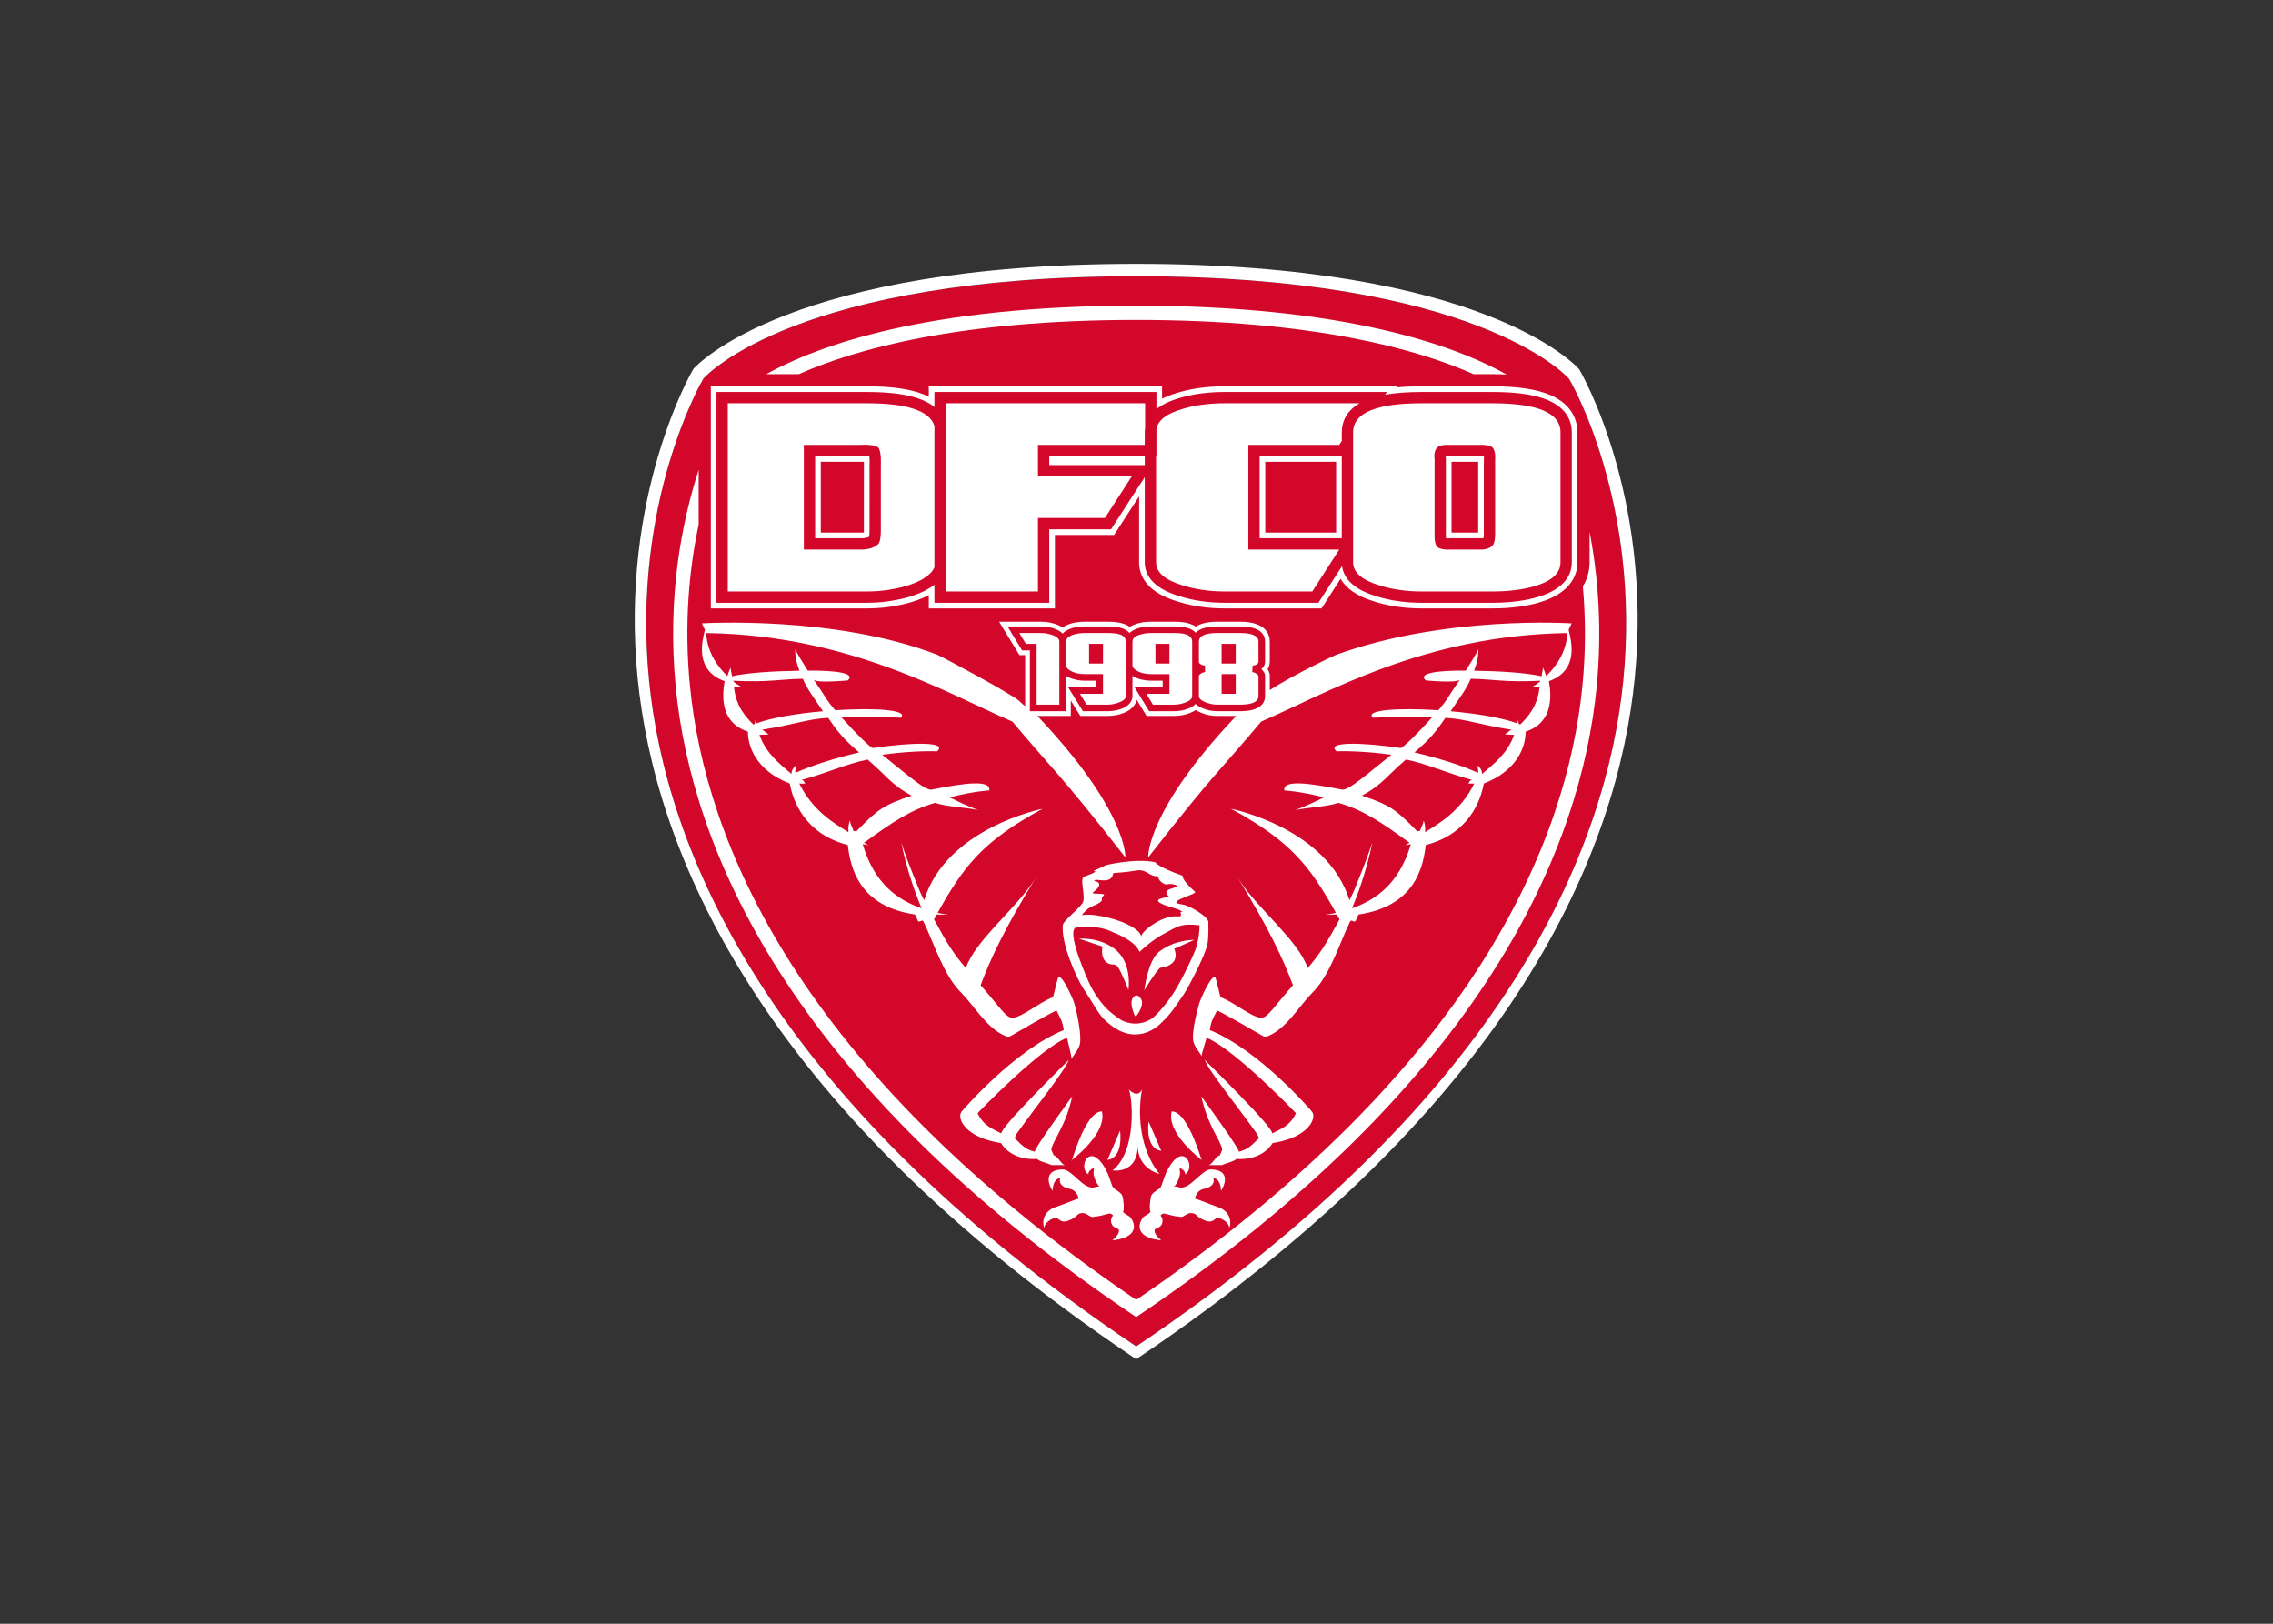 <svg clip-rule="evenodd" fill-rule="evenodd" stroke-linejoin="round" stroke-miterlimit="2" viewBox="0 0 560 400" xmlns="http://www.w3.org/2000/svg"><rect x="0" y="0" width="560" height="400" fill="#333333" stroke="none"/><g fill-rule="nonzero" transform="matrix(.936 0 0 .936 137.513 46.123)"><g><path d="m152.144 23.416c-88.852 0-112.91 25.821-113.907 26.93-.278.448-19.017 32.425-14.306 79.576 4.343 43.46 30.026 109.044 127.801 174.886l.411.311.423-.311c97.769-65.842 123.451-131.426 127.795-174.886 4.715-47.151-14.026-79.128-14.224-79.446-1.05-1.239-25.136-27.06-113.993-27.06z" fill="#d3072a"/><path d="m268.799 47.972-.026-.033-.027-.032c-.989-1.136-25.366-27.75-116.602-27.75-90.816 0-115.499 26.481-116.518 27.614-.246.362-19.528 33.214-14.696 81.511 4.434 44.399 30.673 111.464 130.529 178.704l.686.48.688-.48c99.859-67.24 126.112-134.305 130.534-178.704 4.834-48.216-14.372-80.993-14.568-81.31zm11.562 81.95c-4.344 43.46-30.025 109.044-127.795 174.886l-.422.311-.411-.311c-97.775-65.842-123.459-131.426-127.801-174.886-4.711-47.151 14.027-79.128 14.305-79.576.998-1.109 25.056-26.93 113.908-26.93 88.857 0 112.943 25.821 113.992 27.06.198.318 18.939 32.295 14.224 79.446z" fill="#fff"/></g><g fill="#fff"><g><path d="m152.144 34.921c46.454 0 73.754 7.587 88.796 14.274h4.914c1.328 0 2.58.039 3.79.097-13.477-7.553-42.222-18.125-97.5-18.125-55.11 0-83.849 10.508-97.356 18.028h8.56c15.039-6.676 42.356-14.274 88.796-14.274z"/><path d="m271.497 90.72v8.028c0 1.424-.277 3.84-1.776 6.336.718 8.007.815 16.84-.134 26.362-3.995 39.997-27.652 100.358-117.442 161.385-89.802-61.035-113.448-121.389-117.435-161.385-1.655-16.594-.185-31.08 2.277-42.674v-14.383c-4.309 13.27-8.427 33.24-6.013 57.43 4.09 41.033 28.374 103.044 120.774 165.276l.396.267.394-.267c92.404-62.232 116.689-124.244 120.784-165.276 1.566-15.707.377-29.633-1.825-41.099z"/></g><g><path d="m171.131 193.298c-.278-1.482-4.959-4.274-6.872-4.523-5.092-.65 4.2-2.688 3.366-3.343-3.682-3.253-3.256-4.231-3.256-4.231-6.581-2.274-7.245-3.554-7.245-3.554-5.271-1.093-12.796.742-12.823.752-2.035.91-2.983 1.385-3.369 1.547.38.02 1.455.146-2.364 1.44-1.599.521.586 5.412-.596 7.115-1.285 1.794-4.992 4.593-5.12 5.655-.563 4.706 3.655 14.203 5.553 17 2.615 3.881 3.996 6.866 5.833 8.324 7.558 7.036 13.493 1.422 14.268.692 3.201-3.01 4.019-4.747 6.013-7.544 1.057-1.448 5.826-10.448 6.372-13.41.416-2.121.203-6.129.24-5.92zm-30.321-4.124c3.604-1.472 1.675-1.883 2.612-2.578 1.451-1.129-3.617-.224-2.557-1.063 3.386-2.594.27-2.928.27-2.928-.01-1.074 4.55 1.314 4.987-2.095.004-.018 3.228-.162 5.889-.643 2.952-.577 3.38 1.607 5.88 1.491 0 0 0 1.431 2.035 2.168 0 0 1.767-.479 3.041.364.77.476-4.705.681-2.279 2.713.447.374-4.204.443-2.366 1.703 1.654 1.099 5.651 1.648 5.951 2.451-1.313-.367.738 1.337-1.252 1.154-4.148-.394-9.719 4.111-9.524 5.344-.38-2.332-6.458-5.033-12.853-5.744-1.582-.074-1.211-.089-2.815.059.915-1.027 1.398-1.757 2.981-2.396zm26.539 12.457s-2.025 4.797-4.674 9.305c-2.795 4.755-6.105 7.635-6.105 7.635s-3.179 2.636-7.378 1.049c0 0-1.094-.125-4.264-2.917-3.145-2.835-5.057-7.073-5.057-7.073s-6.843-14.765-3.204-14.885c0 0 5.555-.731 9.528 1.416 0 0 5.578 1.962 6.842 5.1 0 0 3.123-3.086 6.537-4.847 3.425-1.816 4.304-2.749 9.241-2.159 0 0 .059 4.002-1.466 7.376z"/><path d="m137.096 197.791 6.183 2.051s-.963 4.532 2.822 4.759c0 0 .715-.147 1.274.657.807 1.215 2.715 5.821 2.722 6.03 0 0 1.18-7.206-3.67-10.863-4.209-3.155-9.331-2.634-9.331-2.634z"/><path d="m167.431 198.101-5.284 2.337s2.134 4.222-3.67 5.017c-.53.074-4.165 5.715-4.2 5.985 0 0 .85-7.784 3.897-10.225 4.242-3.29 9.257-3.114 9.257-3.114z"/><path d="m153.693 214.743c-.034 1.363-1.391 3.456-1.694 3.468-.303-.014-1.118-2.308-1.085-3.673.054-1.368 1.021-1.865 1.324-1.856.309.012 1.507.699 1.455 2.061z"/></g><g><path d="m143.118 243.231c-4.626 0-8.25 14.772-7.976 12.871 0 0 9.48-7.07 7.976-12.871z"/><path d="m144.581 256.01 3.322-7.714s1.061 7.059-3.322 7.714z"/><path d="m145.895 277.152c5.154-.436 6.888-2.976 4.81-5.965-.321-.461-1.761-.973-2.014-1.545.398-.432.109-3.296-.154-4.094-.319-1.169-2.244-1.709-2.612-2.545-.372-.832-.776-2.385-1.343-3.603-4.449-9.384-8.195-1.082-4.804.477-.694-.317.602-1.699 1.176-1.653.317.658-.384.63.246 2.541 1.22 3.446 2.386 1.894.376 2.305-3.06 1.413-6.203-4.699-8.884-4.576-5.992.278-2.699 5.512-2.526 5.623.051-2.942 1.57-3.363 1.955-3.262-.359 1.727.945 2.413 2.738 2.819 1.762.401 2.162 2.461 2.15 2.507-.781.159-4.336 1.667-5.634 2.074-4.821 1.433-3.57 5.707-3.402 5.532.012-.994 1.654-2.426 3.138-2.575.768.209 1.168 1.535 3.143.789 2.565-.99 2.128-1.84 3.492-1.995 1.704-.193 2.123 1.423 3.454.906 2.279-.115 3.784-1.071 4.34-.725 1.163.73-.076.323 0 1.903.091 1.881 1.787 1.764 2.044 2.266 0 .003.523.931-1.689 2.796z"/></g><g><path d="m161.492 243.231c4.625 0 8.25 14.772 7.975 12.871 0 0-9.48-7.07-7.975-12.871z"/><path d="m158.733 253.608-3.322-7.714s-1.061 7.059 3.322 7.714z"/><path d="m158.714 277.152c-5.154-.436-6.888-2.976-4.81-5.965.32-.461 1.761-.973 2.014-1.545-.398-.432-.108-3.296.155-4.094.318-1.169 2.243-1.709 2.612-2.545.371-.832.776-2.385 1.343-3.603 4.449-9.384 8.195-1.082 4.805.477.694-.317-.602-1.699-1.177-1.653-.316.658.384.63-.246 2.541-1.22 3.446-2.385 1.894-.374 2.305 3.059 1.413 6.202-4.699 8.881-4.576 5.994.278 2.7 5.512 2.528 5.623-.051-2.942-1.57-3.363-1.955-3.262.359 1.727-.945 2.413-2.738 2.819-1.763.401-2.163 2.461-2.149 2.507.78.159 4.336 1.667 5.633 2.074 4.821 1.433 3.57 5.707 3.402 5.532-.012-.994-1.654-2.426-3.138-2.575-.768.209-1.168 1.535-3.143.789-2.565-.99-2.128-1.84-3.492-1.995-1.703-.193-2.122 1.423-3.453.906-2.278-.115-3.785-1.071-4.34-.725-1.163.73.076.323 0 1.903-.09 1.881-1.788 1.764-2.044 2.266-.003.003-.526.931 1.686 2.796z"/></g><g><path d="m266.762 114.788c-.14-.012-33.165-2.169-61.949 8.258-.788.284-11.553 5.434-17.51 9.302v-3.683c0-.424-.09-1.119-.569-1.841.37-.592.569-1.271.569-1.994v-5.181c0-1.979-1.019-5.297-7.835-5.297h-5.939c-2.463 0-4.374.432-5.703 1.287-.413-.28-.875-.51-1.399-.691-1.03-.405-2.444-.596-4.439-.596h-5.939c-1.671 0-3.096.243-4.352.74-.451.176-.858.383-1.229.614-.432-.312-.924-.565-1.467-.75-1.059-.414-2.481-.605-4.477-.605h-5.905c-1.667 0-3.147.248-4.409.745-.533.213-1.012.47-1.431.767-.41-.271-.871-.506-1.373-.7-1.267-.536-2.734-.811-4.36-.811h-10.975l5.365 8.79h1.492v13.424c-.548-.42-1.055-.839-1.428-1.243-1.54-1.68-20.641-11.865-21.708-12.278-26.977-10.421-61.809-8.27-61.947-8.257l.789 1.712c-.734 2.967-2.792 10.64 5.181 13.498-.598 3.485-1.285 10.591 5.703 13.124 0 0 .301.103.429.167-.016 3.483 1.794 10.082 11.019 13.654.843 4.599 3.922 13.217 15.285 16.192.673 5.999 2.969 16.121 17.695 18.282.239.548.484 1.089.73 1.605.33.751 1.134-.475 1.48.24 2.622 5.319 5.082 13.543 9.432 18.199.201.192.408.383.581.612 3.519 3.608 6.69 9.256 11.464 11.278.176.071.332.132.504.234.293-.209.572.079.876-.134 2.762-1.619 9.754-5.651 12.172-6.801 1.072 2.22 1.506 2.619 1.911 5.166-13.077 5.335-26.71 21.176-26.972 21.565-1.155 1.718.954 6.687 10.443 8.189 1.273 2.092 4.368 4.526 9.508 4.168.758.758 2.394.96 3.795 1.62h3.489c-.967-.268-1.791-2.241-2.929-2.601l-.622-1.449c.4-2.525 3.846-6.203 5.509-14.047 0 0-10.3 14.074-9.853 14.588-2.279-.578-3.138-1.444-5.33-3.599l.546-1.126c4.382-6.228 12.711-16.577 13.748-19.438 0 0-18.379 18.016-17.741 19.339-2.127-1.119-4.731-1.922-6.275-5.342 0 0 16.124-16.852 23.548-19.84.071.687 1.311 5.066 1.165 5.605.172-.495 2.1-2.896 2.161-3.82.542-1.617-.357-7.173-1.45-10.931-.307-1.055-3.362-7.998-4.25-6.642-.092.14-1.304 5.106-1.304 5.106-3.651 1.373-8.133 5.3-10.693 5.437-1.689.09-3.662-3.244-8.389-8.579 2.543-6.808 6.294-14.892 14.547-28.305-4.949 8.043-15.944 16.395-18.429 23.803-3.336-3.895-4.991-6.592-8.381-12.826.25-.45.494-.851.736-1.285.962.045 1.963.065 3.035.05 0 0-1.094-.089-2.821-.48 6.776-12.13 11.746-18.811 27.621-27.389 0 0-25.308 4.985-31.178 24.077-1.391-2.693-1.365-3.02-2.688-6.206-.108-.297-.233-.557-.333-.862-1.025-2.507-2.024-5.192-2.966-8.043 0 0 .541 3.056 1.892 7.598.087.289.196.626.286.922.79 2.594 1.822 5.555 3.136 8.699-6.066-2.108-12.422-6.32-15.495-16.879.506.106 1.015.21 1.536.29 0 0-.433-.208-1.185-.652 7.726-5.633 12.334-8.658 18.713-10.511 3.02 1.048 7.83 1.155 11.314 1.895 0 0-2.96-1.056-7.505-3.33 6.216-1.617 10.444-1.833 10.444-1.833.461-2.88-6.511-1.955-15.167-.217-1.715.344-6.958-4.368-13.018-9.176 8.55-1.19 14.436-.897 14.436-.897 3.039-2.644-6.859-2.359-16.843-.882-.6.089-4.941-4.274-8.4-8.17 9.437-.139 15.651.21 15.651.21 2.371-2.08-6.824-2.656-17.213-1.977-2.505-2.88-2.552-3.641-5.686-8.058.719 1.012 9.004.207 9.004.207 2.196-1.926-3.132-2.64-10.536-2.573-1.021-1.659-2.397-3.782-3.318-5.558 0 0-.134 2.427 1.127 5.579-6.761.108-13.624.514-17.775 1.46-.002-.466-.399-1.829-.355-2.311 0 0-.591 1.299-.814 2.204l-.075.016c-2.173-2.104-5.237-5.851-5.551-11.278 37.66.539 63.364 15.852 80.619 23.3 9.588 11.483 12.611 13.763 29.743 35.766 0 0 .632-12.159-23.162-37.249h8.793v-4.061l2.505 4.058h7.08c1.638 0 3.078-.263 4.392-.805 2.256-.894 3.087-2.296 3.365-3.437l2.592 4.242h7.113c1.633 0 3.112-.276 4.358-.803.55-.213 1.04-.47 1.471-.764.405.266.865.5 1.372.704 1.301.573 2.763.863 4.34.863h4.933c-23.797 25.093-23.165 37.252-23.165 37.252 17.132-22.003 20.155-24.283 29.742-35.766 17.255-7.449 42.96-22.761 80.62-23.3-.314 5.427-3.379 9.174-5.552 11.278l-.076-.016c-.223-.904-.813-2.204-.813-2.204.044.482-.352 1.845-.355 2.311-4.151-.946-11.014-1.351-17.776-1.46 1.259-3.152 1.129-5.579 1.129-5.579-.922 1.776-2.298 3.899-3.319 5.558-7.404-.067-12.733.647-10.536 2.573 0 0 8.285.805 9.005-.207-3.135 4.417-3.182 5.178-5.688 8.058-10.387-.679-19.584-.103-17.212 1.977 0 0 6.214-.349 15.652-.21-3.46 3.896-7.801 8.259-8.402 8.17-9.982-1.477-19.881-1.762-16.84.882 0 0 5.885-.293 14.437.897-6.06 4.809-11.304 9.521-13.02 9.176-8.656-1.738-15.627-2.663-15.167.217 0 0 4.228.216 10.445 1.833-4.545 2.274-7.506 3.33-7.506 3.33 3.484-.74 8.294-.847 11.314-1.895 6.379 1.852 10.987 4.878 18.713 10.511-.751.444-1.184.652-1.184.652.519-.08 1.028-.184 1.535-.29-3.072 10.56-9.431 14.771-15.496 16.879 1.315-3.144 2.347-6.105 3.137-8.699.09-.296.195-.633.284-.922 1.351-4.542 1.893-7.598 1.893-7.598-.943 2.853-1.941 5.536-2.966 8.044-.101.304-.224.564-.335.861-1.323 3.186-1.296 3.513-2.688 6.206-5.87-19.092-31.177-24.077-31.177-24.077 15.873 8.578 20.844 15.259 27.621 27.389-1.728.391-2.822.48-2.822.48 1.072.015 2.073-.006 3.036-.05.242.433.487.835.735 1.285-3.389 6.234-5.044 8.932-8.381 12.826-2.485-7.409-13.48-15.761-18.428-23.803 8.253 13.411 12.004 21.495 14.546 28.305-4.726 5.336-6.7 8.669-8.388 8.579-2.561-.137-7.043-4.064-10.693-5.437 0 0-1.212-4.965-1.304-5.106-.889-1.356-3.944 5.585-4.251 6.642-1.092 3.758-2.087 8.603-1.545 10.221.061.923 1.988 3.324 2.159 3.819-.145-.539 1.191-4.207 1.261-4.894 7.424 2.988 23.548 19.84 23.548 19.84-1.544 3.42-4.148 4.222-6.274 5.342.637-1.323-17.741-19.339-17.741-19.339 1.037 2.86 9.366 13.21 13.748 19.438l.546 1.126c-2.193 2.153-3.051 3.02-5.331 3.599.447-.514-9.853-14.588-9.853-14.588 1.664 7.844 5.111 11.522 5.51 14.047l-.622 1.449c-1.139.36-1.962 2.333-2.93 2.601h3.49c1.401-.661 3.036-.862 3.795-1.62 5.14.358 8.235-2.076 9.508-4.168 9.488-1.501 11.598-6.471 10.442-8.189-.261-.389-13.895-16.23-26.971-21.565.404-2.547.839-2.946 1.911-5.166 2.417 1.15 9.409 5.182 12.172 6.801.304.215.582-.074.875.134.172-.104.328-.163.504-.234 4.774-2.022 7.945-7.67 11.464-11.278.173-.229.38-.421.581-.612 4.349-4.656 6.81-12.878 9.432-18.198.345-.716 1.149.51 1.48-.241.246-.516.491-1.056.73-1.605 14.727-2.161 17.022-12.281 17.695-18.282 11.364-2.975 14.442-11.593 15.285-16.192 9.225-3.572 11.035-10.171 11.02-13.654.128-.065.429-.167.429-.167 6.987-2.533 6.3-9.639 5.703-13.124 7.973-2.859 5.913-10.531 5.18-13.498zm-173.706 45.332c-7.486 2.545-8.923 3.606-14.566 9.406l-.756-.135c-.296-1.135-.76-1.413-.933-2.718 0 0-.54 1.165-.384 3.082-3.662-2.305-9.321-5.485-12.96-12.839.404.144 1.133-.047 1.539.089 0 0-.319-1.171-1.067-.966 7.144-1.963 12.044-4.31 17.518-5.414 4.919 4.143 6.157 6.599 11.609 9.495zm-13.827-11.369c-6.34 1.504-12.127 3.306-16.731 5.352-.258-.629.226-1.188.011-1.872 0 0-1.225 1.06-1.073 2.207-2.954-2.547-6.699-5.329-8.462-10.327.176.063 2.274-.135 2.456-.096 0 0-.859-.571-1.245-.907-.038-.122-.478-.336-.606-.315 9.126-1.442 11.782-2.808 17.485-3.14 2.504 3.622 3.942 5.491 8.165 9.098zm-14.826-19.383c1.129 2.707 2.822 4.86 5.301 8.538-6.712.593-13.498 1.692-17.606 3.22-.073-.313-.124-.652-.158-.961 0 0-.091.412-.177 1.068-.125.048-.256.122-.391.17-2.071-2.041-4.584-4.81-5.1-9.919.361.127 1.543-.063 1.959.025 0 0-1.387-.771-2.113-1.431-.007-.055.05-.188-.007-.191 9.466.474 12.511-.456 18.292-.519zm109.126 8.539c-1.324 0-2.653-.234-3.863-.771-.851-.335-1.45-.735-1.871-1.156-.418.447-1.026.867-1.901 1.206-1.158.492-2.465.721-3.907.721h-6.418l-3.854-6.308h7.408v-1.727h-3.074c-.834 0-1.7-.104-2.503-.294-.89-.226-1.706-.543-2.377-1.001v5.27c0 1.033-.478 2.459-2.708 3.339-1.197.492-2.5.721-3.937.721h-6.388l-3.895-6.308h7.409v-1.727h-3.031c-.878 0-1.738-.104-2.497-.294-.931-.225-1.75-.54-2.423-.996v9.327h-9.531v-16.004h-2.035l-3.853-6.313h8.767c1.436 0 2.734.229 3.877.712.858.334 1.463.74 1.882 1.173.413-.458 1.008-.886 1.868-1.231 1.141-.45 2.482-.654 3.945-.654h5.905c1.753 0 3.089.154 4.027.518.862.299 1.444.731 1.843 1.216.409-.4.973-.774 1.754-1.081 1.136-.45 2.435-.654 3.9-.654h5.939c1.76 0 3.102.154 4.007.518.824.282 1.403.683 1.806 1.137.907-.951 2.625-1.655 5.729-1.655h5.939c5.441 0 6.597 2.186 6.597 4.057v5.182c0 .794-.353 1.498-.991 2.007.784.622.991 1.314.991 1.827v5.182c0 1.82-1.105 3.932-6.165 4.048-.145.004-.281.012-.432.012h-5.939zm54.661 31.846c.157-1.917-.385-3.082-.385-3.082-.17 1.305-.636 1.584-.933 2.718l-.756.136c-5.643-5.801-7.08-6.861-14.567-9.406 5.453-2.895 6.692-5.352 11.61-9.496 5.473 1.104 10.374 3.451 17.516 5.414-.747-.205-1.066.966-1.066.966.407-.136 1.136.054 1.54-.089-3.638 7.355-9.298 10.535-12.959 12.839zm14.982-15.314c.151-1.147-1.075-2.207-1.075-2.207-.215.684.271 1.242.013 1.872-4.605-2.046-10.39-3.848-16.733-5.352 4.225-3.607 5.664-5.477 8.166-9.098 5.702.332 8.359 1.698 17.484 3.14-.128-.021-.567.193-.606.315-.386.336-1.244.906-1.244.906.182-.039 2.28.16 2.456.096-1.763 4.998-5.506 7.781-8.461 10.328zm15.317-24.36c-.725.66-2.114 1.43-2.114 1.43.417-.088 1.599.103 1.958-.024-.514 5.11-3.027 7.878-5.098 9.918-.135-.047-.267-.121-.391-.169-.086-.656-.178-1.068-.178-1.068-.034.309-.084.647-.158.961-4.107-1.528-10.893-2.627-17.605-3.22 2.479-3.678 4.171-5.831 5.301-8.538 5.78.062 8.824.992 18.29.52-.053.002.001.135-.005.19z"/><path d="m149.409 119.648c0-.019.002-.039.002-.059-.019-.918-.452-1.483-1.445-1.854-.763-.289-1.901-.416-3.44-.416h-5.906c-1.268 0-2.366.209-3.322.544-1.44.563-1.597 1.298-1.597 1.785v6.23c0 .147 0 .612.888 1.199.525.375 1.161.624 1.924.827.686.157 1.363.239 2.107.239h4.796v5.184h-6.063c.739 1.152 1.456 2.384 1.751 2.857h5.423c1.183 0 2.271-.23 3.25-.649 1.637-.619 1.637-1.377 1.637-1.687v-7.897c-.001-.024-.005-.047-.005-.073zm-5.993 5.705h-3.663v-5.184h3.663z"/><path d="m130.285 117.917c-.964-.37-2.054-.596-3.235-.596h-5.656c.701 1.156 1.458 2.382 1.724 2.852h2.827v16.012h5.987v-16.535c0-.308 0-1.067-1.647-1.733z"/><path d="m165.392 117.735c-.716-.288-1.852-.415-3.404-.415h-5.938c-1.229 0-2.33.208-3.278.543-1.448.563-1.601 1.298-1.601 1.786v6.229c0 .148 0 .612.889 1.2.516.375 1.164.624 1.911.826.696.157 1.382.24 2.08.24h4.843v5.184h-6.072c.703 1.152 1.46 2.384 1.73 2.857h5.436c1.188 0 2.281-.231 3.267-.649 1.622-.62 1.622-1.377 1.622-1.688v-14.198c0-.956-.459-1.536-1.485-1.915zm-4.497 7.618h-3.682v-5.184h3.682z"/><path d="m182.625 135.794c1.14-.373 1.517-.941 1.639-1.398.059-.222.062-.417.062-.549v-5.182c0-.071 0-.266-.489-.596-.323-.273-.712-.411-1.145-.464l.109-1.718c.431 0 .818-.15 1.138-.381.284-.169.387-.396.387-.675v-5.182c0-.568 0-2.328-4.857-2.328h-5.939c-4.882 0-4.882 1.761-4.882 2.328v5.182c0 .197.039.45.415.667.274.19.689.348 1.183.389l.027 1.718c-.459.058-.842.184-1.167.452-.459.316-.459.523-.459.608v5.182c0 .271 0 .997 1.661 1.67 1.028.428 2.105.667 3.222.667h5.939c1.439-.001 2.442-.158 3.156-.39zm-4.282-2.467h-3.718v-5.184h3.718zm0-7.974h-3.718v-5.184h3.718z"/><path d="m158.24 259.693c-7.42-9.58-4.546-22.247-4.546-22.247-1.229 2.562-3.471 0-3.471 0 .951 2.206 2.177 16.129-4.288 21.327 0 0 6.619 1.067 6.619-6.592.001 6.236 5.686 7.512 5.686 7.512z"/></g><g><path d="m81.229 56.855h-36.582v49.542h36.582c2.569 0 5.028-.225 7.399-.735 2.625-.479 4.895-1.241 6.835-2.253 1.906-1.055 3.098-2.184 3.584-3.391v-37.191c-1.237-3.984-7.163-5.972-17.818-5.972zm3.005 37.077c-1.362 1.354-3.748 1.428-4.25 1.428h-15.314v-27.555h14.97s.415-.025 1.003-.025c1.153 0 2.965.101 3.591.71.913.946.704 4.617.704 4.617v17.004s.108 3.011-.704 3.821z"/><path d="m129.276 73.132h25.124v-2.351h-25.124z"/><path d="m102.02 56.855v49.541h24.281v-19.336h17.613l7.073-10.954h-24.686v-8.301h28.098v-3.303c0-.39.032-.798.098-1.217v-6.43z"/><path d="m80.643 70.754c-.473 0-.813.02-.813.02l-.095.007h-12.09v21.604h12.243l.023-.001.072.002c.68 0 1.44-.16 1.877-.376.077-.45.123-1.199.105-1.791l-.001-.053v-17.145l.005-.086c.036-.622.015-1.49-.052-2.121-.313-.033-.735-.06-1.274-.06zm-.159 2.099-.008 17.258.004.157c.005.19.004.394-.004.596-.149.02-.307.033-.461.036l-.171-.004-10.713.004v-18.632h10.509l.277-.009c.017 0 .248-.013.581-.017.001.218-.004.428-.014.611z"/><path d="m243.236 70.781h-9.252l-.053-.002h-.026c-.103 0-.21.004-.308.014.001.058.007.115.01.166l.054.213v20.253l-.003.099c-.017.261-.007.583.019.858.173.018.389.031.648.031.282 0 .482-.015.482-.015l.128-.013h7.759l.091-.01.164.02c.014.003.033.003.051.003.236 0 .441-.034.586-.073.043-.278.074-.648.068-.937v-19.675l-.007-.132.025-.202c.018-.172.022-.382.011-.574-.157-.014-.312-.024-.447-.024zm-1.066 20.118h-7.021v-18.632h7.021z"/><path d="m261.07 54.659c-3.583-1.524-8.564-2.264-15.216-2.264h-18.547c-2.448 0-4.64.098-6.634.293l.19-.293h-45.39c-4.685 0-8.935.588-12.606 1.739-1.454.428-2.756.943-3.909 1.539v-3.278h-61.397v2.742c-.335-.17-.681-.331-1.038-.482-3.597-1.522-8.6-2.26-15.295-2.26h-41.041v58.461h41.042c2.979 0 5.691-.267 8.249-.814 2.997-.554 5.705-1.456 8.083-2.698v3.512h33.201v-19.335h15.582l6.574-10.175v17.402c0 3.308 1.745 7.776 10.062 10.271 3.848 1.236 7.935 1.837 12.493 1.837h25.453l5.008-7.781c1.281 2.185 3.845 4.431 8.817 5.939 3.773 1.222 7.997 1.842 12.555 1.842h18.547c4.793 0 9.039-.547 12.617-1.63 8.547-2.612 9.827-7.686 9.827-10.478v-34.246c.001-2.533-.941-7.178-7.227-9.843zm5.736 44.089c0 2.91-1.521 6.841-8.77 9.056-3.437 1.04-7.534 1.567-12.184 1.567h-18.547c-4.403 0-8.474-.596-12.101-1.769-6.565-1.992-8.521-5.218-8.877-7.878l-5.331 8.28-.882 1.367h-24.641c-4.401 0-8.338-.578-12.04-1.769-7.464-2.238-9.033-6.051-9.033-8.854v-22.443l-.913 1.414-7.075 10.953-.877 1.362h-16.259v19.337h-30.229v-4.772c-.626.494-1.339.965-2.145 1.411l-.062.034c-2.215 1.156-4.782 2.009-7.631 2.536-2.495.532-5.105.791-7.979.791h-39.557v-55.488h39.556c6.49 0 11.305.7 14.716 2.142 1.262.534 2.279 1.151 3.102 1.815v-3.957h58.423v4.521c1.336-1.084 3.205-2.074 5.82-2.843 3.548-1.115 7.653-1.678 12.185-1.678h42.662l-.468.724c2.691-.481 5.876-.724 9.641-.724h18.546c6.447 0 11.238.7 14.64 2.144 5.218 2.215 6.314 5.83 6.314 8.475v34.246z"/><path d="m245.854 56.855h-18.547c-5.051 0-9.032.454-11.968 1.351-4.056 1.24-6.103 3.333-6.103 6.295v34.246c0 2.594 2.285 4.631 6.861 6.015 3.386 1.101 7.14 1.633 11.21 1.633h18.547c4.37 0 8.152-.478 11.319-1.439 4.429-1.353 6.661-3.411 6.661-6.209v-34.245c0-5.106-6.013-7.647-17.98-7.647zm.064 37.472c-.903.932-2.301 1.042-2.918 1.042-.193 0-.309-.009-.309-.009h-7.626s-.305.026-.74.026c-.883 0-2.31-.107-2.924-.744-.874-.872-.714-3.301-.714-3.301v-19.823s-.384-1.932.714-3.028c.653-.64 2.095-.685 2.503-.685h9.322c.182 0 2 .017 2.691.685.979 1.007.711 3.223.711 3.223v19.628c.002 0 .036 2.271-.71 2.986z"/><path d="m175.473 56.855c-4.206 0-7.995.505-11.318 1.55-4.01 1.174-6.23 2.904-6.685 5.185v7.191h-.093v27.967c0 2.594 2.31 4.631 6.941 6.014 3.413 1.101 7.114 1.634 11.155 1.634h23.018l7.108-11.036h-23.943v-27.555h23.943l.661-1.023v-2.281c0-2.338.864-5.431 4.676-7.647z"/><path d="m184.634 70.781v21.604h21.626v-21.604zm20.137 20.118h-18.654v-18.632h18.654z"/></g></g></g></svg>